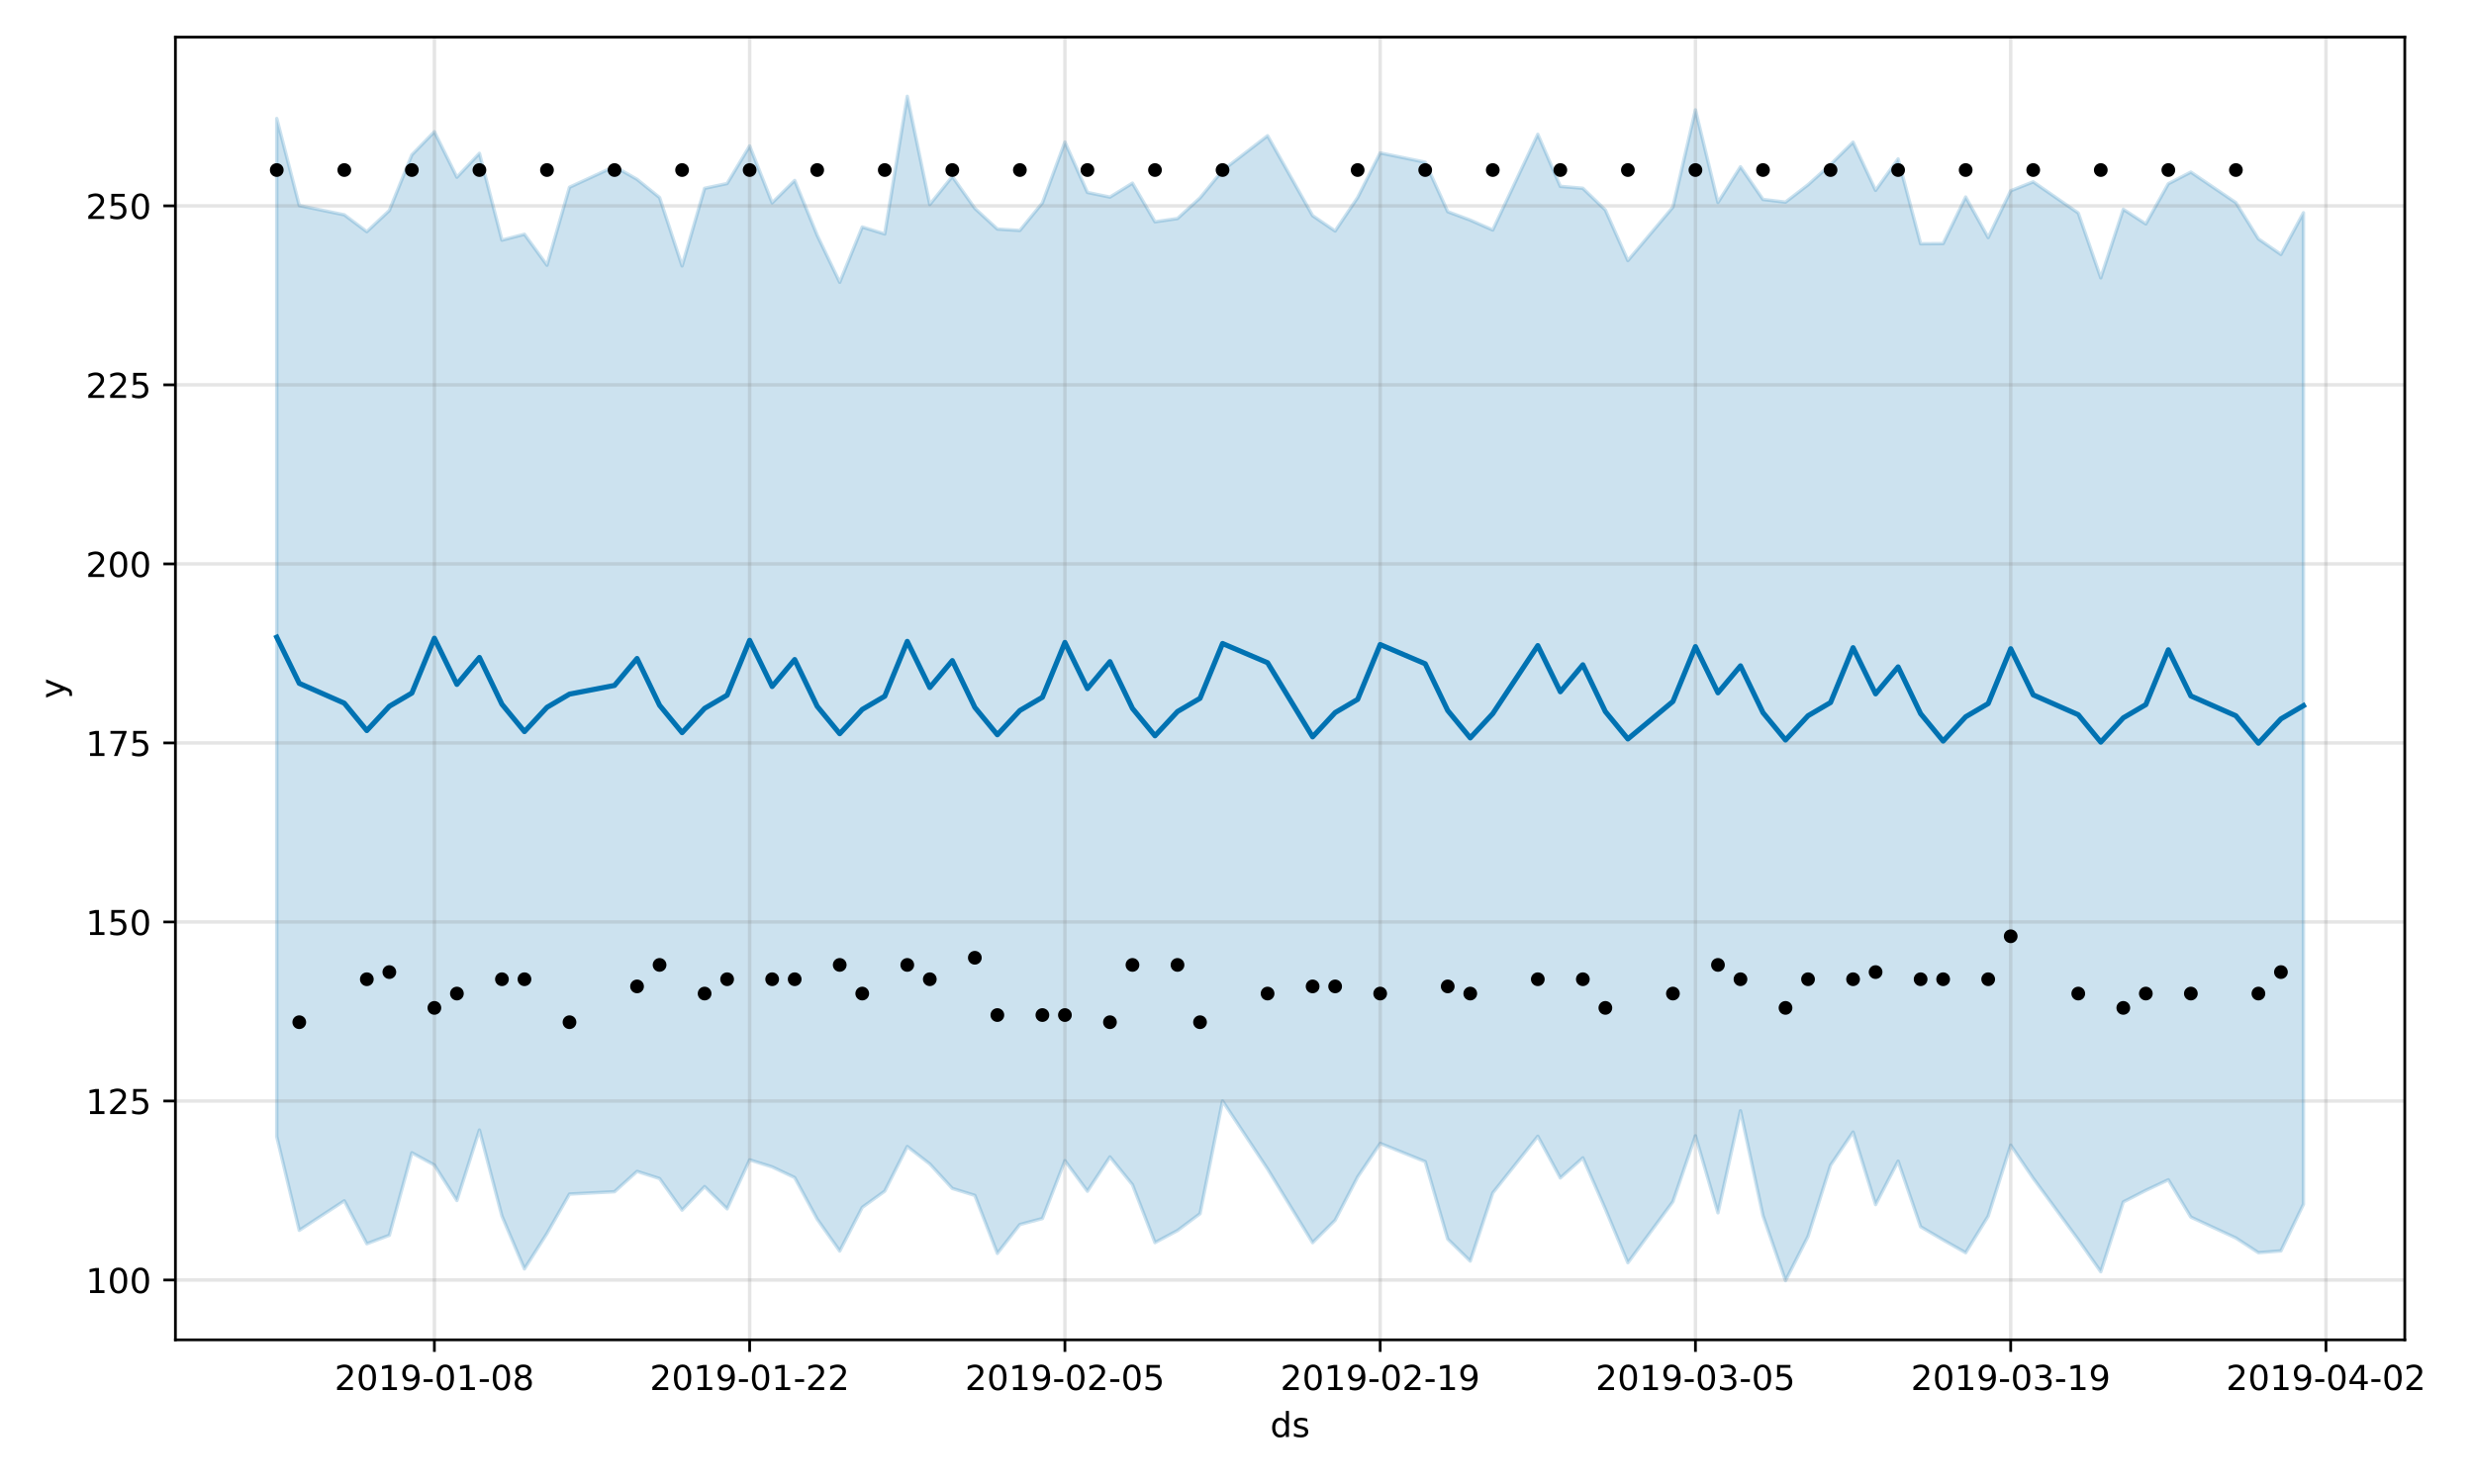 <?xml version="1.0" encoding="utf-8" standalone="no"?>
<!DOCTYPE svg PUBLIC "-//W3C//DTD SVG 1.1//EN"
  "http://www.w3.org/Graphics/SVG/1.1/DTD/svg11.dtd">
<!-- Created with matplotlib (https://matplotlib.org/) -->
<svg height="432pt" version="1.1" viewBox="0 0 720 432" width="720pt" xmlns="http://www.w3.org/2000/svg" xmlns:xlink="http://www.w3.org/1999/xlink">
 <defs>
  <style type="text/css">
*{stroke-linecap:butt;stroke-linejoin:round;}
  </style>
 </defs>
 <g id="figure_1">
  <g id="patch_1">
   <path d="M 0 432 
L 720 432 
L 720 0 
L 0 0 
z
" style="fill:#ffffff;"/>
  </g>
  <g id="axes_1">
   <g id="patch_2">
    <path d="M 51.05 390.04 
L 699.857 390.04 
L 699.857 10.8 
L 51.05 10.8 
z
" style="fill:#ffffff;"/>
   </g>
   <g id="PolyCollection_1">
    <defs>
     <path d="M 80.541 -397.499 
L 80.541 -101.113 
L 87.095 -73.843 
L 100.202 -82.44 
L 106.756 -69.945 
L 113.309 -72.404 
L 119.863 -96.412 
L 126.417 -92.85 
L 132.97 -82.519 
L 139.524 -103.049 
L 146.077 -78.005 
L 152.631 -62.62 
L 159.185 -72.94 
L 165.738 -84.402 
L 178.845 -85.08 
L 185.399 -90.998 
L 191.953 -88.918 
L 198.506 -79.726 
L 205.06 -86.582 
L 211.613 -80.098 
L 218.167 -94.355 
L 224.721 -92.308 
L 231.274 -89.196 
L 237.828 -77.091 
L 244.381 -67.816 
L 250.935 -80.516 
L 257.489 -85.262 
L 264.042 -98.243 
L 270.596 -93.163 
L 277.15 -86.033 
L 283.703 -84.018 
L 290.257 -67.132 
L 296.81 -75.54 
L 303.364 -77.277 
L 309.918 -94.128 
L 316.471 -85.235 
L 323.025 -95.22 
L 329.578 -87.124 
L 336.132 -70.276 
L 342.686 -73.788 
L 349.239 -78.685 
L 355.793 -111.512 
L 368.9 -91.704 
L 382.007 -70.257 
L 388.561 -76.79 
L 395.114 -89.393 
L 401.668 -99.145 
L 414.775 -93.854 
L 421.329 -71.297 
L 427.883 -64.888 
L 434.436 -84.724 
L 447.543 -101.23 
L 454.097 -89.098 
L 460.651 -94.938 
L 467.204 -80.047 
L 473.758 -64.409 
L 486.865 -82.202 
L 493.419 -101.364 
L 499.972 -78.944 
L 506.526 -108.644 
L 513.079 -78.095 
L 519.633 -59.198 
L 526.187 -72.072 
L 532.74 -92.793 
L 539.294 -102.449 
L 545.847 -81.331 
L 552.401 -93.985 
L 558.955 -74.893 
L 565.508 -71.043 
L 572.062 -67.325 
L 578.616 -77.978 
L 585.169 -98.633 
L 591.723 -88.991 
L 604.83 -71.118 
L 611.384 -61.786 
L 617.937 -82.108 
L 624.491 -85.474 
L 631.044 -88.559 
L 637.598 -77.698 
L 650.705 -71.614 
L 657.259 -67.332 
L 663.812 -67.854 
L 670.366 -81.431 
L 670.366 -370.061 
L 670.366 -370.061 
L 663.812 -357.924 
L 657.259 -362.459 
L 650.705 -372.999 
L 637.598 -381.9 
L 631.044 -378.513 
L 624.491 -366.817 
L 617.937 -371.077 
L 611.384 -351.118 
L 604.83 -369.994 
L 591.723 -379.063 
L 585.169 -376.465 
L 578.616 -362.835 
L 572.062 -374.645 
L 565.508 -361.094 
L 558.955 -361.041 
L 552.401 -385.744 
L 545.847 -376.589 
L 539.294 -390.616 
L 532.74 -384.119 
L 526.187 -378.217 
L 519.633 -373.161 
L 513.079 -373.944 
L 506.526 -383.453 
L 499.972 -373.065 
L 493.419 -400.015 
L 486.865 -371.703 
L 473.758 -356.142 
L 467.204 -370.865 
L 460.651 -377.197 
L 454.097 -377.752 
L 447.543 -392.903 
L 434.436 -365.048 
L 427.883 -367.936 
L 421.329 -370.376 
L 414.775 -384.785 
L 401.668 -387.48 
L 395.114 -374.495 
L 388.561 -364.76 
L 382.007 -369.221 
L 368.9 -392.486 
L 355.793 -382.387 
L 349.239 -374.394 
L 342.686 -368.387 
L 336.132 -367.439 
L 329.578 -378.691 
L 323.025 -374.626 
L 316.471 -375.979 
L 309.918 -390.656 
L 303.364 -372.937 
L 296.81 -364.915 
L 290.257 -365.326 
L 283.703 -371.35 
L 277.15 -380.621 
L 270.596 -372.458 
L 264.042 -403.962 
L 257.489 -363.894 
L 250.935 -365.915 
L 244.381 -349.827 
L 237.828 -363.495 
L 231.274 -379.472 
L 224.721 -372.948 
L 218.167 -389.514 
L 211.613 -378.576 
L 205.06 -377.181 
L 198.506 -354.591 
L 191.953 -374.491 
L 185.399 -379.8 
L 178.845 -383.535 
L 165.738 -377.492 
L 159.185 -354.798 
L 152.631 -363.809 
L 146.077 -362.096 
L 139.524 -387.367 
L 132.97 -380.421 
L 126.417 -393.655 
L 119.863 -386.931 
L 113.309 -370.728 
L 106.756 -364.563 
L 100.202 -369.471 
L 87.095 -372.173 
L 80.541 -397.499 
z
" id="m7c6243531a" style="stroke:#0072b2;stroke-opacity:0.2;"/>
    </defs>
    <g clip-path="url(#peafb120664)">
     <use style="fill:#0072b2;fill-opacity:0.2;stroke:#0072b2;stroke-opacity:0.2;" x="0" xlink:href="#m7c6243531a" y="432"/>
    </g>
   </g>
   <g id="matplotlib.axis_1">
    <g id="xtick_1">
     <g id="line2d_1">
      <path clip-path="url(#peafb120664)" d="M 126.417 390.04 
L 126.417 10.8 
" style="fill:none;stroke:#808080;stroke-linecap:square;stroke-opacity:0.2;"/>
     </g>
     <g id="line2d_2">
      <defs>
       <path d="M 0 0 
L 0 3.5 
" id="m6915bec2a2" style="stroke:#000000;stroke-width:0.8;"/>
      </defs>
      <g>
       <use style="stroke:#000000;stroke-width:0.8;" x="126.417" xlink:href="#m6915bec2a2" y="390.04"/>
      </g>
     </g>
     <g id="text_1">
      <!-- 2019-01-08 -->
      <defs>
       <path d="M 19.188 8.297 
L 53.609 8.297 
L 53.609 0 
L 7.328 0 
L 7.328 8.297 
Q 12.938 14.109 22.625 23.891 
Q 32.328 33.688 34.812 36.531 
Q 39.547 41.844 41.422 45.531 
Q 43.312 49.219 43.312 52.781 
Q 43.312 58.594 39.234 62.25 
Q 35.156 65.922 28.609 65.922 
Q 23.969 65.922 18.812 64.312 
Q 13.672 62.703 7.812 59.422 
L 7.812 69.391 
Q 13.766 71.781 18.938 73 
Q 24.125 74.219 28.422 74.219 
Q 39.75 74.219 46.484 68.547 
Q 53.219 62.891 53.219 53.422 
Q 53.219 48.922 51.531 44.891 
Q 49.859 40.875 45.406 35.406 
Q 44.188 33.984 37.641 27.219 
Q 31.109 20.453 19.188 8.297 
z
" id="DejaVuSans-50"/>
       <path d="M 31.781 66.406 
Q 24.172 66.406 20.328 58.906 
Q 16.5 51.422 16.5 36.375 
Q 16.5 21.391 20.328 13.891 
Q 24.172 6.391 31.781 6.391 
Q 39.453 6.391 43.281 13.891 
Q 47.125 21.391 47.125 36.375 
Q 47.125 51.422 43.281 58.906 
Q 39.453 66.406 31.781 66.406 
z
M 31.781 74.219 
Q 44.047 74.219 50.516 64.516 
Q 56.984 54.828 56.984 36.375 
Q 56.984 17.969 50.516 8.266 
Q 44.047 -1.422 31.781 -1.422 
Q 19.531 -1.422 13.062 8.266 
Q 6.594 17.969 6.594 36.375 
Q 6.594 54.828 13.062 64.516 
Q 19.531 74.219 31.781 74.219 
z
" id="DejaVuSans-48"/>
       <path d="M 12.406 8.297 
L 28.516 8.297 
L 28.516 63.922 
L 10.984 60.406 
L 10.984 69.391 
L 28.422 72.906 
L 38.281 72.906 
L 38.281 8.297 
L 54.391 8.297 
L 54.391 0 
L 12.406 0 
z
" id="DejaVuSans-49"/>
       <path d="M 10.984 1.516 
L 10.984 10.5 
Q 14.703 8.734 18.5 7.812 
Q 22.312 6.891 25.984 6.891 
Q 35.75 6.891 40.891 13.453 
Q 46.047 20.016 46.781 33.406 
Q 43.953 29.203 39.594 26.953 
Q 35.25 24.703 29.984 24.703 
Q 19.047 24.703 12.672 31.312 
Q 6.297 37.938 6.297 49.422 
Q 6.297 60.641 12.938 67.422 
Q 19.578 74.219 30.609 74.219 
Q 43.266 74.219 49.922 64.516 
Q 56.594 54.828 56.594 36.375 
Q 56.594 19.141 48.406 8.859 
Q 40.234 -1.422 26.422 -1.422 
Q 22.703 -1.422 18.891 -0.688 
Q 15.094 0.047 10.984 1.516 
z
M 30.609 32.422 
Q 37.25 32.422 41.125 36.953 
Q 45.016 41.5 45.016 49.422 
Q 45.016 57.281 41.125 61.844 
Q 37.25 66.406 30.609 66.406 
Q 23.969 66.406 20.094 61.844 
Q 16.219 57.281 16.219 49.422 
Q 16.219 41.5 20.094 36.953 
Q 23.969 32.422 30.609 32.422 
z
" id="DejaVuSans-57"/>
       <path d="M 4.891 31.391 
L 31.203 31.391 
L 31.203 23.391 
L 4.891 23.391 
z
" id="DejaVuSans-45"/>
       <path d="M 31.781 34.625 
Q 24.75 34.625 20.719 30.859 
Q 16.703 27.094 16.703 20.516 
Q 16.703 13.922 20.719 10.156 
Q 24.75 6.391 31.781 6.391 
Q 38.812 6.391 42.859 10.172 
Q 46.922 13.969 46.922 20.516 
Q 46.922 27.094 42.891 30.859 
Q 38.875 34.625 31.781 34.625 
z
M 21.922 38.812 
Q 15.578 40.375 12.031 44.719 
Q 8.5 49.078 8.5 55.328 
Q 8.5 64.062 14.719 69.141 
Q 20.953 74.219 31.781 74.219 
Q 42.672 74.219 48.875 69.141 
Q 55.078 64.062 55.078 55.328 
Q 55.078 49.078 51.531 44.719 
Q 48 40.375 41.703 38.812 
Q 48.828 37.156 52.797 32.312 
Q 56.781 27.484 56.781 20.516 
Q 56.781 9.906 50.312 4.234 
Q 43.844 -1.422 31.781 -1.422 
Q 19.734 -1.422 13.25 4.234 
Q 6.781 9.906 6.781 20.516 
Q 6.781 27.484 10.781 32.312 
Q 14.797 37.156 21.922 38.812 
z
M 18.312 54.391 
Q 18.312 48.734 21.844 45.562 
Q 25.391 42.391 31.781 42.391 
Q 38.141 42.391 41.719 45.562 
Q 45.312 48.734 45.312 54.391 
Q 45.312 60.062 41.719 63.234 
Q 38.141 66.406 31.781 66.406 
Q 25.391 66.406 21.844 63.234 
Q 18.312 60.062 18.312 54.391 
z
" id="DejaVuSans-56"/>
      </defs>
      <g transform="translate(97.359 404.638)scale(0.1 -0.1)">
       <use xlink:href="#DejaVuSans-50"/>
       <use x="63.623" xlink:href="#DejaVuSans-48"/>
       <use x="127.246" xlink:href="#DejaVuSans-49"/>
       <use x="190.869" xlink:href="#DejaVuSans-57"/>
       <use x="254.492" xlink:href="#DejaVuSans-45"/>
       <use x="290.576" xlink:href="#DejaVuSans-48"/>
       <use x="354.199" xlink:href="#DejaVuSans-49"/>
       <use x="417.822" xlink:href="#DejaVuSans-45"/>
       <use x="453.906" xlink:href="#DejaVuSans-48"/>
       <use x="517.529" xlink:href="#DejaVuSans-56"/>
      </g>
     </g>
    </g>
    <g id="xtick_2">
     <g id="line2d_3">
      <path clip-path="url(#peafb120664)" d="M 218.167 390.04 
L 218.167 10.8 
" style="fill:none;stroke:#808080;stroke-linecap:square;stroke-opacity:0.2;"/>
     </g>
     <g id="line2d_4">
      <g>
       <use style="stroke:#000000;stroke-width:0.8;" x="218.167" xlink:href="#m6915bec2a2" y="390.04"/>
      </g>
     </g>
     <g id="text_2">
      <!-- 2019-01-22 -->
      <g transform="translate(189.109 404.638)scale(0.1 -0.1)">
       <use xlink:href="#DejaVuSans-50"/>
       <use x="63.623" xlink:href="#DejaVuSans-48"/>
       <use x="127.246" xlink:href="#DejaVuSans-49"/>
       <use x="190.869" xlink:href="#DejaVuSans-57"/>
       <use x="254.492" xlink:href="#DejaVuSans-45"/>
       <use x="290.576" xlink:href="#DejaVuSans-48"/>
       <use x="354.199" xlink:href="#DejaVuSans-49"/>
       <use x="417.822" xlink:href="#DejaVuSans-45"/>
       <use x="453.906" xlink:href="#DejaVuSans-50"/>
       <use x="517.529" xlink:href="#DejaVuSans-50"/>
      </g>
     </g>
    </g>
    <g id="xtick_3">
     <g id="line2d_5">
      <path clip-path="url(#peafb120664)" d="M 309.918 390.04 
L 309.918 10.8 
" style="fill:none;stroke:#808080;stroke-linecap:square;stroke-opacity:0.2;"/>
     </g>
     <g id="line2d_6">
      <g>
       <use style="stroke:#000000;stroke-width:0.8;" x="309.918" xlink:href="#m6915bec2a2" y="390.04"/>
      </g>
     </g>
     <g id="text_3">
      <!-- 2019-02-05 -->
      <defs>
       <path d="M 10.797 72.906 
L 49.516 72.906 
L 49.516 64.594 
L 19.828 64.594 
L 19.828 46.734 
Q 21.969 47.469 24.109 47.828 
Q 26.266 48.188 28.422 48.188 
Q 40.625 48.188 47.75 41.5 
Q 54.891 34.812 54.891 23.391 
Q 54.891 11.625 47.562 5.094 
Q 40.234 -1.422 26.906 -1.422 
Q 22.312 -1.422 17.547 -0.641 
Q 12.797 0.141 7.719 1.703 
L 7.719 11.625 
Q 12.109 9.234 16.797 8.062 
Q 21.484 6.891 26.703 6.891 
Q 35.156 6.891 40.078 11.328 
Q 45.016 15.766 45.016 23.391 
Q 45.016 31 40.078 35.438 
Q 35.156 39.891 26.703 39.891 
Q 22.75 39.891 18.812 39.016 
Q 14.891 38.141 10.797 36.281 
z
" id="DejaVuSans-53"/>
      </defs>
      <g transform="translate(280.86 404.638)scale(0.1 -0.1)">
       <use xlink:href="#DejaVuSans-50"/>
       <use x="63.623" xlink:href="#DejaVuSans-48"/>
       <use x="127.246" xlink:href="#DejaVuSans-49"/>
       <use x="190.869" xlink:href="#DejaVuSans-57"/>
       <use x="254.492" xlink:href="#DejaVuSans-45"/>
       <use x="290.576" xlink:href="#DejaVuSans-48"/>
       <use x="354.199" xlink:href="#DejaVuSans-50"/>
       <use x="417.822" xlink:href="#DejaVuSans-45"/>
       <use x="453.906" xlink:href="#DejaVuSans-48"/>
       <use x="517.529" xlink:href="#DejaVuSans-53"/>
      </g>
     </g>
    </g>
    <g id="xtick_4">
     <g id="line2d_7">
      <path clip-path="url(#peafb120664)" d="M 401.668 390.04 
L 401.668 10.8 
" style="fill:none;stroke:#808080;stroke-linecap:square;stroke-opacity:0.2;"/>
     </g>
     <g id="line2d_8">
      <g>
       <use style="stroke:#000000;stroke-width:0.8;" x="401.668" xlink:href="#m6915bec2a2" y="390.04"/>
      </g>
     </g>
     <g id="text_4">
      <!-- 2019-02-19 -->
      <g transform="translate(372.61 404.638)scale(0.1 -0.1)">
       <use xlink:href="#DejaVuSans-50"/>
       <use x="63.623" xlink:href="#DejaVuSans-48"/>
       <use x="127.246" xlink:href="#DejaVuSans-49"/>
       <use x="190.869" xlink:href="#DejaVuSans-57"/>
       <use x="254.492" xlink:href="#DejaVuSans-45"/>
       <use x="290.576" xlink:href="#DejaVuSans-48"/>
       <use x="354.199" xlink:href="#DejaVuSans-50"/>
       <use x="417.822" xlink:href="#DejaVuSans-45"/>
       <use x="453.906" xlink:href="#DejaVuSans-49"/>
       <use x="517.529" xlink:href="#DejaVuSans-57"/>
      </g>
     </g>
    </g>
    <g id="xtick_5">
     <g id="line2d_9">
      <path clip-path="url(#peafb120664)" d="M 493.419 390.04 
L 493.419 10.8 
" style="fill:none;stroke:#808080;stroke-linecap:square;stroke-opacity:0.2;"/>
     </g>
     <g id="line2d_10">
      <g>
       <use style="stroke:#000000;stroke-width:0.8;" x="493.419" xlink:href="#m6915bec2a2" y="390.04"/>
      </g>
     </g>
     <g id="text_5">
      <!-- 2019-03-05 -->
      <defs>
       <path d="M 40.578 39.312 
Q 47.656 37.797 51.625 33 
Q 55.609 28.219 55.609 21.188 
Q 55.609 10.406 48.188 4.484 
Q 40.766 -1.422 27.094 -1.422 
Q 22.516 -1.422 17.656 -0.516 
Q 12.797 0.391 7.625 2.203 
L 7.625 11.719 
Q 11.719 9.328 16.594 8.109 
Q 21.484 6.891 26.812 6.891 
Q 36.078 6.891 40.938 10.547 
Q 45.797 14.203 45.797 21.188 
Q 45.797 27.641 41.281 31.266 
Q 36.766 34.906 28.719 34.906 
L 20.219 34.906 
L 20.219 43.016 
L 29.109 43.016 
Q 36.375 43.016 40.234 45.922 
Q 44.094 48.828 44.094 54.297 
Q 44.094 59.906 40.109 62.906 
Q 36.141 65.922 28.719 65.922 
Q 24.656 65.922 20.016 65.031 
Q 15.375 64.156 9.812 62.312 
L 9.812 71.094 
Q 15.438 72.656 20.344 73.438 
Q 25.25 74.219 29.594 74.219 
Q 40.828 74.219 47.359 69.109 
Q 53.906 64.016 53.906 55.328 
Q 53.906 49.266 50.438 45.094 
Q 46.969 40.922 40.578 39.312 
z
" id="DejaVuSans-51"/>
      </defs>
      <g transform="translate(464.361 404.638)scale(0.1 -0.1)">
       <use xlink:href="#DejaVuSans-50"/>
       <use x="63.623" xlink:href="#DejaVuSans-48"/>
       <use x="127.246" xlink:href="#DejaVuSans-49"/>
       <use x="190.869" xlink:href="#DejaVuSans-57"/>
       <use x="254.492" xlink:href="#DejaVuSans-45"/>
       <use x="290.576" xlink:href="#DejaVuSans-48"/>
       <use x="354.199" xlink:href="#DejaVuSans-51"/>
       <use x="417.822" xlink:href="#DejaVuSans-45"/>
       <use x="453.906" xlink:href="#DejaVuSans-48"/>
       <use x="517.529" xlink:href="#DejaVuSans-53"/>
      </g>
     </g>
    </g>
    <g id="xtick_6">
     <g id="line2d_11">
      <path clip-path="url(#peafb120664)" d="M 585.169 390.04 
L 585.169 10.8 
" style="fill:none;stroke:#808080;stroke-linecap:square;stroke-opacity:0.2;"/>
     </g>
     <g id="line2d_12">
      <g>
       <use style="stroke:#000000;stroke-width:0.8;" x="585.169" xlink:href="#m6915bec2a2" y="390.04"/>
      </g>
     </g>
     <g id="text_6">
      <!-- 2019-03-19 -->
      <g transform="translate(556.111 404.638)scale(0.1 -0.1)">
       <use xlink:href="#DejaVuSans-50"/>
       <use x="63.623" xlink:href="#DejaVuSans-48"/>
       <use x="127.246" xlink:href="#DejaVuSans-49"/>
       <use x="190.869" xlink:href="#DejaVuSans-57"/>
       <use x="254.492" xlink:href="#DejaVuSans-45"/>
       <use x="290.576" xlink:href="#DejaVuSans-48"/>
       <use x="354.199" xlink:href="#DejaVuSans-51"/>
       <use x="417.822" xlink:href="#DejaVuSans-45"/>
       <use x="453.906" xlink:href="#DejaVuSans-49"/>
       <use x="517.529" xlink:href="#DejaVuSans-57"/>
      </g>
     </g>
    </g>
    <g id="xtick_7">
     <g id="line2d_13">
      <path clip-path="url(#peafb120664)" d="M 676.92 390.04 
L 676.92 10.8 
" style="fill:none;stroke:#808080;stroke-linecap:square;stroke-opacity:0.2;"/>
     </g>
     <g id="line2d_14">
      <g>
       <use style="stroke:#000000;stroke-width:0.8;" x="676.92" xlink:href="#m6915bec2a2" y="390.04"/>
      </g>
     </g>
     <g id="text_7">
      <!-- 2019-04-02 -->
      <defs>
       <path d="M 37.797 64.312 
L 12.891 25.391 
L 37.797 25.391 
z
M 35.203 72.906 
L 47.609 72.906 
L 47.609 25.391 
L 58.016 25.391 
L 58.016 17.188 
L 47.609 17.188 
L 47.609 0 
L 37.797 0 
L 37.797 17.188 
L 4.891 17.188 
L 4.891 26.703 
z
" id="DejaVuSans-52"/>
      </defs>
      <g transform="translate(647.862 404.638)scale(0.1 -0.1)">
       <use xlink:href="#DejaVuSans-50"/>
       <use x="63.623" xlink:href="#DejaVuSans-48"/>
       <use x="127.246" xlink:href="#DejaVuSans-49"/>
       <use x="190.869" xlink:href="#DejaVuSans-57"/>
       <use x="254.492" xlink:href="#DejaVuSans-45"/>
       <use x="290.576" xlink:href="#DejaVuSans-48"/>
       <use x="354.199" xlink:href="#DejaVuSans-52"/>
       <use x="417.822" xlink:href="#DejaVuSans-45"/>
       <use x="453.906" xlink:href="#DejaVuSans-48"/>
       <use x="517.529" xlink:href="#DejaVuSans-50"/>
      </g>
     </g>
    </g>
    <g id="text_8">
     <!-- ds -->
     <defs>
      <path d="M 45.406 46.391 
L 45.406 75.984 
L 54.391 75.984 
L 54.391 0 
L 45.406 0 
L 45.406 8.203 
Q 42.578 3.328 38.25 0.953 
Q 33.938 -1.422 27.875 -1.422 
Q 17.969 -1.422 11.734 6.484 
Q 5.516 14.406 5.516 27.297 
Q 5.516 40.188 11.734 48.094 
Q 17.969 56 27.875 56 
Q 33.938 56 38.25 53.625 
Q 42.578 51.266 45.406 46.391 
z
M 14.797 27.297 
Q 14.797 17.391 18.875 11.75 
Q 22.953 6.109 30.078 6.109 
Q 37.203 6.109 41.297 11.75 
Q 45.406 17.391 45.406 27.297 
Q 45.406 37.203 41.297 42.844 
Q 37.203 48.484 30.078 48.484 
Q 22.953 48.484 18.875 42.844 
Q 14.797 37.203 14.797 27.297 
z
" id="DejaVuSans-100"/>
      <path d="M 44.281 53.078 
L 44.281 44.578 
Q 40.484 46.531 36.375 47.5 
Q 32.281 48.484 27.875 48.484 
Q 21.188 48.484 17.844 46.438 
Q 14.5 44.391 14.5 40.281 
Q 14.5 37.156 16.891 35.375 
Q 19.281 33.594 26.516 31.984 
L 29.594 31.297 
Q 39.156 29.25 43.188 25.516 
Q 47.219 21.781 47.219 15.094 
Q 47.219 7.469 41.188 3.016 
Q 35.156 -1.422 24.609 -1.422 
Q 20.219 -1.422 15.453 -0.562 
Q 10.688 0.297 5.422 2 
L 5.422 11.281 
Q 10.406 8.688 15.234 7.391 
Q 20.062 6.109 24.812 6.109 
Q 31.156 6.109 34.562 8.281 
Q 37.984 10.453 37.984 14.406 
Q 37.984 18.062 35.516 20.016 
Q 33.062 21.969 24.703 23.781 
L 21.578 24.516 
Q 13.234 26.266 9.516 29.906 
Q 5.812 33.547 5.812 39.891 
Q 5.812 47.609 11.281 51.797 
Q 16.75 56 26.812 56 
Q 31.781 56 36.172 55.266 
Q 40.578 54.547 44.281 53.078 
z
" id="DejaVuSans-115"/>
     </defs>
     <g transform="translate(369.675 418.317)scale(0.1 -0.1)">
      <use xlink:href="#DejaVuSans-100"/>
      <use x="63.477" xlink:href="#DejaVuSans-115"/>
     </g>
    </g>
   </g>
   <g id="matplotlib.axis_2">
    <g id="ytick_1">
     <g id="line2d_15">
      <path clip-path="url(#peafb120664)" d="M 51.05 372.617 
L 699.857 372.617 
" style="fill:none;stroke:#808080;stroke-linecap:square;stroke-opacity:0.2;"/>
     </g>
     <g id="line2d_16">
      <defs>
       <path d="M 0 0 
L -3.5 0 
" id="m12b7da2284" style="stroke:#000000;stroke-width:0.8;"/>
      </defs>
      <g>
       <use style="stroke:#000000;stroke-width:0.8;" x="51.05" xlink:href="#m12b7da2284" y="372.617"/>
      </g>
     </g>
     <g id="text_9">
      <!-- 100 -->
      <g transform="translate(24.962 376.416)scale(0.1 -0.1)">
       <use xlink:href="#DejaVuSans-49"/>
       <use x="63.623" xlink:href="#DejaVuSans-48"/>
       <use x="127.246" xlink:href="#DejaVuSans-48"/>
      </g>
     </g>
    </g>
    <g id="ytick_2">
     <g id="line2d_17">
      <path clip-path="url(#peafb120664)" d="M 51.05 320.501 
L 699.857 320.501 
" style="fill:none;stroke:#808080;stroke-linecap:square;stroke-opacity:0.2;"/>
     </g>
     <g id="line2d_18">
      <g>
       <use style="stroke:#000000;stroke-width:0.8;" x="51.05" xlink:href="#m12b7da2284" y="320.501"/>
      </g>
     </g>
     <g id="text_10">
      <!-- 125 -->
      <g transform="translate(24.962 324.3)scale(0.1 -0.1)">
       <use xlink:href="#DejaVuSans-49"/>
       <use x="63.623" xlink:href="#DejaVuSans-50"/>
       <use x="127.246" xlink:href="#DejaVuSans-53"/>
      </g>
     </g>
    </g>
    <g id="ytick_3">
     <g id="line2d_19">
      <path clip-path="url(#peafb120664)" d="M 51.05 268.385 
L 699.857 268.385 
" style="fill:none;stroke:#808080;stroke-linecap:square;stroke-opacity:0.2;"/>
     </g>
     <g id="line2d_20">
      <g>
       <use style="stroke:#000000;stroke-width:0.8;" x="51.05" xlink:href="#m12b7da2284" y="268.385"/>
      </g>
     </g>
     <g id="text_11">
      <!-- 150 -->
      <g transform="translate(24.962 272.184)scale(0.1 -0.1)">
       <use xlink:href="#DejaVuSans-49"/>
       <use x="63.623" xlink:href="#DejaVuSans-53"/>
       <use x="127.246" xlink:href="#DejaVuSans-48"/>
      </g>
     </g>
    </g>
    <g id="ytick_4">
     <g id="line2d_21">
      <path clip-path="url(#peafb120664)" d="M 51.05 216.269 
L 699.857 216.269 
" style="fill:none;stroke:#808080;stroke-linecap:square;stroke-opacity:0.2;"/>
     </g>
     <g id="line2d_22">
      <g>
       <use style="stroke:#000000;stroke-width:0.8;" x="51.05" xlink:href="#m12b7da2284" y="216.269"/>
      </g>
     </g>
     <g id="text_12">
      <!-- 175 -->
      <defs>
       <path d="M 8.203 72.906 
L 55.078 72.906 
L 55.078 68.703 
L 28.609 0 
L 18.312 0 
L 43.219 64.594 
L 8.203 64.594 
z
" id="DejaVuSans-55"/>
      </defs>
      <g transform="translate(24.962 220.068)scale(0.1 -0.1)">
       <use xlink:href="#DejaVuSans-49"/>
       <use x="63.623" xlink:href="#DejaVuSans-55"/>
       <use x="127.246" xlink:href="#DejaVuSans-53"/>
      </g>
     </g>
    </g>
    <g id="ytick_5">
     <g id="line2d_23">
      <path clip-path="url(#peafb120664)" d="M 51.05 164.153 
L 699.857 164.153 
" style="fill:none;stroke:#808080;stroke-linecap:square;stroke-opacity:0.2;"/>
     </g>
     <g id="line2d_24">
      <g>
       <use style="stroke:#000000;stroke-width:0.8;" x="51.05" xlink:href="#m12b7da2284" y="164.153"/>
      </g>
     </g>
     <g id="text_13">
      <!-- 200 -->
      <g transform="translate(24.962 167.952)scale(0.1 -0.1)">
       <use xlink:href="#DejaVuSans-50"/>
       <use x="63.623" xlink:href="#DejaVuSans-48"/>
       <use x="127.246" xlink:href="#DejaVuSans-48"/>
      </g>
     </g>
    </g>
    <g id="ytick_6">
     <g id="line2d_25">
      <path clip-path="url(#peafb120664)" d="M 51.05 112.037 
L 699.857 112.037 
" style="fill:none;stroke:#808080;stroke-linecap:square;stroke-opacity:0.2;"/>
     </g>
     <g id="line2d_26">
      <g>
       <use style="stroke:#000000;stroke-width:0.8;" x="51.05" xlink:href="#m12b7da2284" y="112.037"/>
      </g>
     </g>
     <g id="text_14">
      <!-- 225 -->
      <g transform="translate(24.962 115.836)scale(0.1 -0.1)">
       <use xlink:href="#DejaVuSans-50"/>
       <use x="63.623" xlink:href="#DejaVuSans-50"/>
       <use x="127.246" xlink:href="#DejaVuSans-53"/>
      </g>
     </g>
    </g>
    <g id="ytick_7">
     <g id="line2d_27">
      <path clip-path="url(#peafb120664)" d="M 51.05 59.921 
L 699.857 59.921 
" style="fill:none;stroke:#808080;stroke-linecap:square;stroke-opacity:0.2;"/>
     </g>
     <g id="line2d_28">
      <g>
       <use style="stroke:#000000;stroke-width:0.8;" x="51.05" xlink:href="#m12b7da2284" y="59.921"/>
      </g>
     </g>
     <g id="text_15">
      <!-- 250 -->
      <g transform="translate(24.962 63.72)scale(0.1 -0.1)">
       <use xlink:href="#DejaVuSans-50"/>
       <use x="63.623" xlink:href="#DejaVuSans-53"/>
       <use x="127.246" xlink:href="#DejaVuSans-48"/>
      </g>
     </g>
    </g>
    <g id="text_16">
     <!-- y -->
     <defs>
      <path d="M 32.172 -5.078 
Q 28.375 -14.844 24.75 -17.812 
Q 21.141 -20.797 15.094 -20.797 
L 7.906 -20.797 
L 7.906 -13.281 
L 13.188 -13.281 
Q 16.891 -13.281 18.938 -11.516 
Q 21 -9.766 23.484 -3.219 
L 25.094 0.875 
L 2.984 54.688 
L 12.5 54.688 
L 29.594 11.922 
L 46.688 54.688 
L 56.203 54.688 
z
" id="DejaVuSans-121"/>
     </defs>
     <g transform="translate(18.883 203.379)rotate(-90)scale(0.1 -0.1)">
      <use xlink:href="#DejaVuSans-121"/>
     </g>
    </g>
   </g>
   <g id="line2d_29">
    <defs>
     <path d="M 0 1.5 
C 0.398 1.5 0.779 1.342 1.061 1.061 
C 1.342 0.779 1.5 0.398 1.5 0 
C 1.5 -0.398 1.342 -0.779 1.061 -1.061 
C 0.779 -1.342 0.398 -1.5 0 -1.5 
C -0.398 -1.5 -0.779 -1.342 -1.061 -1.061 
C -1.342 -0.779 -1.5 -0.398 -1.5 0 
C -1.5 0.398 -1.342 0.779 -1.061 1.061 
C -0.779 1.342 -0.398 1.5 0 1.5 
z
" id="m124c7d34d4" style="stroke:#000000;"/>
    </defs>
    <g clip-path="url(#peafb120664)">
     <use style="stroke:#000000;" x="80.541" xlink:href="#m124c7d34d4" y="49.498"/>
     <use style="stroke:#000000;" x="87.095" xlink:href="#m124c7d34d4" y="297.57"/>
     <use style="stroke:#000000;" x="100.202" xlink:href="#m124c7d34d4" y="49.498"/>
     <use style="stroke:#000000;" x="106.756" xlink:href="#m124c7d34d4" y="285.062"/>
     <use style="stroke:#000000;" x="113.309" xlink:href="#m124c7d34d4" y="282.978"/>
     <use style="stroke:#000000;" x="119.863" xlink:href="#m124c7d34d4" y="49.498"/>
     <use style="stroke:#000000;" x="126.417" xlink:href="#m124c7d34d4" y="293.401"/>
     <use style="stroke:#000000;" x="132.97" xlink:href="#m124c7d34d4" y="289.232"/>
     <use style="stroke:#000000;" x="139.524" xlink:href="#m124c7d34d4" y="49.498"/>
     <use style="stroke:#000000;" x="146.077" xlink:href="#m124c7d34d4" y="285.062"/>
     <use style="stroke:#000000;" x="152.631" xlink:href="#m124c7d34d4" y="285.062"/>
     <use style="stroke:#000000;" x="159.185" xlink:href="#m124c7d34d4" y="49.498"/>
     <use style="stroke:#000000;" x="165.738" xlink:href="#m124c7d34d4" y="297.57"/>
     <use style="stroke:#000000;" x="178.845" xlink:href="#m124c7d34d4" y="49.498"/>
     <use style="stroke:#000000;" x="185.399" xlink:href="#m124c7d34d4" y="287.147"/>
     <use style="stroke:#000000;" x="191.953" xlink:href="#m124c7d34d4" y="280.893"/>
     <use style="stroke:#000000;" x="198.506" xlink:href="#m124c7d34d4" y="49.498"/>
     <use style="stroke:#000000;" x="205.06" xlink:href="#m124c7d34d4" y="289.232"/>
     <use style="stroke:#000000;" x="211.613" xlink:href="#m124c7d34d4" y="285.062"/>
     <use style="stroke:#000000;" x="218.167" xlink:href="#m124c7d34d4" y="49.498"/>
     <use style="stroke:#000000;" x="224.721" xlink:href="#m124c7d34d4" y="285.062"/>
     <use style="stroke:#000000;" x="231.274" xlink:href="#m124c7d34d4" y="285.062"/>
     <use style="stroke:#000000;" x="237.828" xlink:href="#m124c7d34d4" y="49.498"/>
     <use style="stroke:#000000;" x="244.381" xlink:href="#m124c7d34d4" y="280.893"/>
     <use style="stroke:#000000;" x="250.935" xlink:href="#m124c7d34d4" y="289.232"/>
     <use style="stroke:#000000;" x="257.489" xlink:href="#m124c7d34d4" y="49.498"/>
     <use style="stroke:#000000;" x="264.042" xlink:href="#m124c7d34d4" y="280.893"/>
     <use style="stroke:#000000;" x="270.596" xlink:href="#m124c7d34d4" y="285.062"/>
     <use style="stroke:#000000;" x="277.15" xlink:href="#m124c7d34d4" y="49.498"/>
     <use style="stroke:#000000;" x="283.703" xlink:href="#m124c7d34d4" y="278.808"/>
     <use style="stroke:#000000;" x="290.257" xlink:href="#m124c7d34d4" y="295.486"/>
     <use style="stroke:#000000;" x="296.81" xlink:href="#m124c7d34d4" y="49.498"/>
     <use style="stroke:#000000;" x="303.364" xlink:href="#m124c7d34d4" y="295.486"/>
     <use style="stroke:#000000;" x="309.918" xlink:href="#m124c7d34d4" y="295.486"/>
     <use style="stroke:#000000;" x="316.471" xlink:href="#m124c7d34d4" y="49.498"/>
     <use style="stroke:#000000;" x="323.025" xlink:href="#m124c7d34d4" y="297.57"/>
     <use style="stroke:#000000;" x="329.578" xlink:href="#m124c7d34d4" y="280.893"/>
     <use style="stroke:#000000;" x="336.132" xlink:href="#m124c7d34d4" y="49.498"/>
     <use style="stroke:#000000;" x="342.686" xlink:href="#m124c7d34d4" y="280.893"/>
     <use style="stroke:#000000;" x="349.239" xlink:href="#m124c7d34d4" y="297.57"/>
     <use style="stroke:#000000;" x="355.793" xlink:href="#m124c7d34d4" y="49.498"/>
     <use style="stroke:#000000;" x="368.9" xlink:href="#m124c7d34d4" y="289.232"/>
     <use style="stroke:#000000;" x="382.007" xlink:href="#m124c7d34d4" y="287.147"/>
     <use style="stroke:#000000;" x="388.561" xlink:href="#m124c7d34d4" y="287.147"/>
     <use style="stroke:#000000;" x="395.114" xlink:href="#m124c7d34d4" y="49.498"/>
     <use style="stroke:#000000;" x="401.668" xlink:href="#m124c7d34d4" y="289.232"/>
     <use style="stroke:#000000;" x="414.775" xlink:href="#m124c7d34d4" y="49.498"/>
     <use style="stroke:#000000;" x="421.329" xlink:href="#m124c7d34d4" y="287.147"/>
     <use style="stroke:#000000;" x="427.883" xlink:href="#m124c7d34d4" y="289.232"/>
     <use style="stroke:#000000;" x="434.436" xlink:href="#m124c7d34d4" y="49.498"/>
     <use style="stroke:#000000;" x="447.543" xlink:href="#m124c7d34d4" y="285.062"/>
     <use style="stroke:#000000;" x="454.097" xlink:href="#m124c7d34d4" y="49.498"/>
     <use style="stroke:#000000;" x="460.651" xlink:href="#m124c7d34d4" y="285.062"/>
     <use style="stroke:#000000;" x="467.204" xlink:href="#m124c7d34d4" y="293.401"/>
     <use style="stroke:#000000;" x="473.758" xlink:href="#m124c7d34d4" y="49.498"/>
     <use style="stroke:#000000;" x="486.865" xlink:href="#m124c7d34d4" y="289.232"/>
     <use style="stroke:#000000;" x="493.419" xlink:href="#m124c7d34d4" y="49.498"/>
     <use style="stroke:#000000;" x="499.972" xlink:href="#m124c7d34d4" y="280.893"/>
     <use style="stroke:#000000;" x="506.526" xlink:href="#m124c7d34d4" y="285.062"/>
     <use style="stroke:#000000;" x="513.079" xlink:href="#m124c7d34d4" y="49.498"/>
     <use style="stroke:#000000;" x="519.633" xlink:href="#m124c7d34d4" y="293.401"/>
     <use style="stroke:#000000;" x="526.187" xlink:href="#m124c7d34d4" y="285.062"/>
     <use style="stroke:#000000;" x="532.74" xlink:href="#m124c7d34d4" y="49.498"/>
     <use style="stroke:#000000;" x="539.294" xlink:href="#m124c7d34d4" y="285.062"/>
     <use style="stroke:#000000;" x="545.847" xlink:href="#m124c7d34d4" y="282.978"/>
     <use style="stroke:#000000;" x="552.401" xlink:href="#m124c7d34d4" y="49.498"/>
     <use style="stroke:#000000;" x="558.955" xlink:href="#m124c7d34d4" y="285.062"/>
     <use style="stroke:#000000;" x="565.508" xlink:href="#m124c7d34d4" y="285.062"/>
     <use style="stroke:#000000;" x="572.062" xlink:href="#m124c7d34d4" y="49.498"/>
     <use style="stroke:#000000;" x="578.616" xlink:href="#m124c7d34d4" y="285.062"/>
     <use style="stroke:#000000;" x="585.169" xlink:href="#m124c7d34d4" y="272.554"/>
     <use style="stroke:#000000;" x="591.723" xlink:href="#m124c7d34d4" y="49.498"/>
     <use style="stroke:#000000;" x="604.83" xlink:href="#m124c7d34d4" y="289.232"/>
     <use style="stroke:#000000;" x="611.384" xlink:href="#m124c7d34d4" y="49.498"/>
     <use style="stroke:#000000;" x="617.937" xlink:href="#m124c7d34d4" y="293.401"/>
     <use style="stroke:#000000;" x="624.491" xlink:href="#m124c7d34d4" y="289.232"/>
     <use style="stroke:#000000;" x="631.044" xlink:href="#m124c7d34d4" y="49.498"/>
     <use style="stroke:#000000;" x="637.598" xlink:href="#m124c7d34d4" y="289.232"/>
     <use style="stroke:#000000;" x="650.705" xlink:href="#m124c7d34d4" y="49.498"/>
     <use style="stroke:#000000;" x="657.259" xlink:href="#m124c7d34d4" y="289.232"/>
     <use style="stroke:#000000;" x="663.812" xlink:href="#m124c7d34d4" y="282.978"/>
    </g>
   </g>
   <g id="line2d_30">
    <path clip-path="url(#peafb120664)" d="M 80.541 185.494 
L 87.095 198.922 
L 100.202 204.697 
L 106.756 212.664 
L 113.309 205.602 
L 119.863 201.754 
L 126.417 185.8 
L 132.97 199.227 
L 139.524 191.389 
L 146.077 205.003 
L 152.631 212.97 
L 159.185 205.908 
L 165.738 202.06 
L 178.845 199.533 
L 185.399 191.695 
L 191.953 205.308 
L 198.506 213.276 
L 205.06 206.213 
L 211.613 202.366 
L 218.167 186.411 
L 224.721 199.839 
L 231.274 192.001 
L 237.828 205.614 
L 244.381 213.582 
L 250.935 206.519 
L 257.489 202.671 
L 264.042 186.717 
L 270.596 200.145 
L 277.15 192.307 
L 283.703 205.92 
L 290.257 213.887 
L 296.81 206.825 
L 303.364 202.977 
L 309.918 187.023 
L 316.471 200.45 
L 323.025 192.612 
L 329.578 206.226 
L 336.132 214.193 
L 342.686 207.131 
L 349.239 203.283 
L 355.793 187.329 
L 368.9 192.918 
L 382.007 214.499 
L 388.561 207.436 
L 395.114 203.589 
L 401.668 187.634 
L 414.775 193.224 
L 421.329 206.837 
L 427.883 214.805 
L 434.436 207.742 
L 447.543 187.94 
L 454.097 201.368 
L 460.651 193.53 
L 467.204 207.143 
L 473.758 215.11 
L 486.865 204.2 
L 493.419 188.246 
L 499.972 201.673 
L 506.526 193.835 
L 513.079 207.449 
L 519.633 215.416 
L 526.187 208.354 
L 532.74 204.506 
L 539.294 188.552 
L 545.847 201.979 
L 552.401 194.141 
L 558.955 207.754 
L 565.508 215.722 
L 572.062 208.659 
L 578.616 204.812 
L 585.169 188.857 
L 591.723 202.285 
L 604.83 208.06 
L 611.384 216.028 
L 617.937 208.965 
L 624.491 205.117 
L 631.044 189.163 
L 637.598 202.591 
L 650.705 208.366 
L 657.259 216.333 
L 663.812 209.271 
L 670.366 205.423 
" style="fill:none;stroke:#0072b2;stroke-linecap:square;stroke-width:1.5;"/>
   </g>
   <g id="patch_3">
    <path d="M 51.05 390.04 
L 51.05 10.8 
" style="fill:none;stroke:#000000;stroke-linecap:square;stroke-linejoin:miter;stroke-width:0.8;"/>
   </g>
   <g id="patch_4">
    <path d="M 699.857 390.04 
L 699.857 10.8 
" style="fill:none;stroke:#000000;stroke-linecap:square;stroke-linejoin:miter;stroke-width:0.8;"/>
   </g>
   <g id="patch_5">
    <path d="M 51.05 390.04 
L 699.857 390.04 
" style="fill:none;stroke:#000000;stroke-linecap:square;stroke-linejoin:miter;stroke-width:0.8;"/>
   </g>
   <g id="patch_6">
    <path d="M 51.05 10.8 
L 699.857 10.8 
" style="fill:none;stroke:#000000;stroke-linecap:square;stroke-linejoin:miter;stroke-width:0.8;"/>
   </g>
  </g>
 </g>
 <defs>
  <clipPath id="peafb120664">
   <rect height="379.24" width="648.807" x="51.05" y="10.8"/>
  </clipPath>
 </defs>
</svg>
